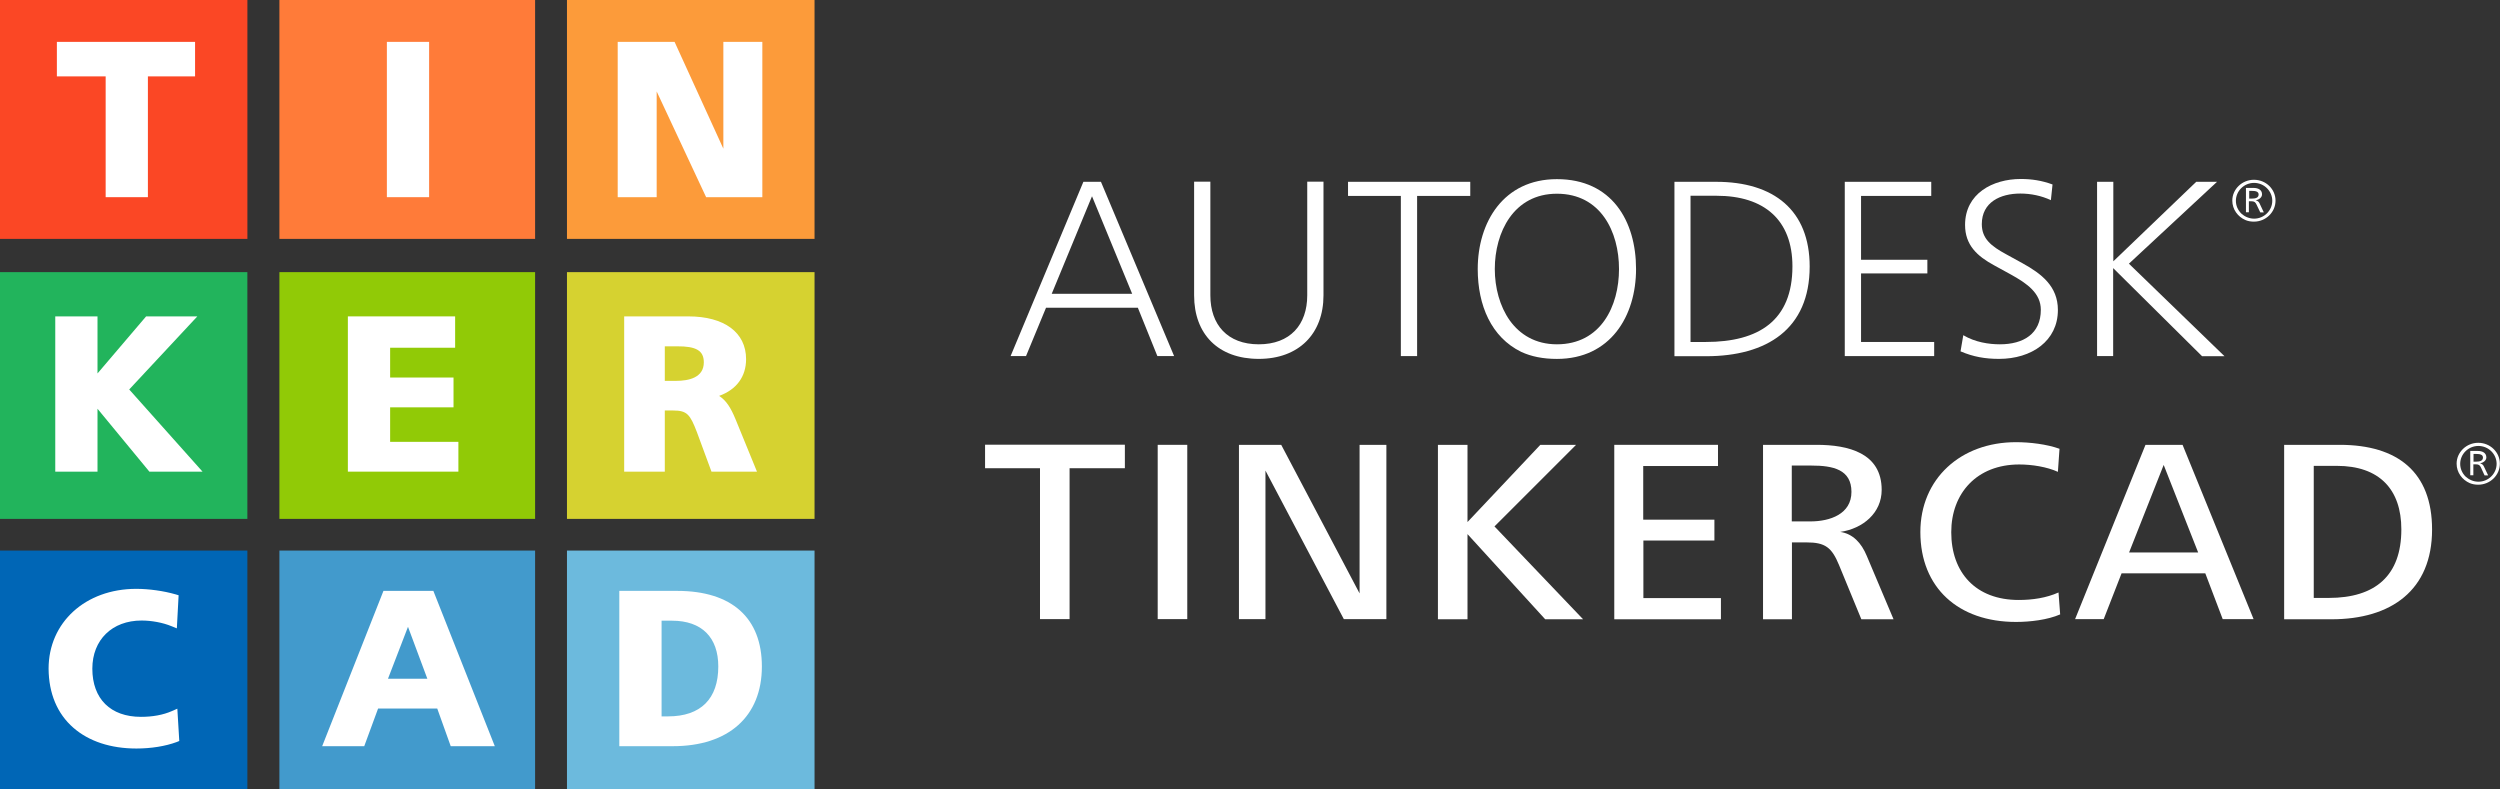 <svg width="76" height="24" viewBox="0 0 76 24" fill="none" xmlns="http://www.w3.org/2000/svg">
<rect x="0" y="0" width="76" height="24" fill="#333333" stroke="none"/>
<g clip-path="url(#clip0_280_6657)">
<path d="M7.521 0H-0V7.262H7.521V0Z" fill="#FB4725"/>
<path d="M16.267 0H8.494V7.262H16.267V0Z" fill="#FF7B39"/>
<path d="M24.762 0H17.236V7.262H24.762V0Z" fill="#FC9B3A"/>
<path d="M7.52 8.273H-0V15.774H7.52V8.273Z" fill="#22B45C"/>
<path d="M16.267 8.273H8.494V15.774H16.267V8.273Z" fill="#91CA06"/>
<path d="M24.762 8.273H17.236V15.774H24.762V8.273Z" fill="#D6D230"/>
<path d="M7.52 16.737H-0V24H7.52V16.737Z" fill="#0066B6"/>
<path d="M16.267 16.737H8.494V24H16.267V16.737Z" fill="#429ACC"/>
<path d="M24.762 16.737H17.236V24H24.762V16.737Z" fill="#6CBADD"/>
<path d="M3.212 5.994H4.496V2.322H5.93V1.273H1.729V2.322H3.212V5.994Z" fill="white"/>
<path d="M13.045 1.273H11.761V5.994H13.045V1.273Z" fill="white"/>
<path d="M19.963 2.78L21.466 5.994H23.175V1.273H21.99V4.52L20.507 1.273H18.778V5.994H19.963V2.78Z" fill="white"/>
<path d="M5.999 9.618H4.442L2.964 11.353V9.618H1.68V14.338H2.964V12.426L4.541 14.338H6.157L3.928 11.84L5.999 9.618Z" fill="white"/>
<path d="M13.935 13.432H11.86V12.383H13.787V11.477H11.86V10.571H13.836V9.618H10.575V14.338H13.935V13.432Z" fill="white"/>
<path d="M22.681 10.919C22.681 10.109 22.024 9.618 20.922 9.618H18.975V14.338H20.21V12.479H20.467C20.892 12.479 20.981 12.607 21.184 13.132L21.629 14.338H23.012L22.355 12.732C22.217 12.402 22.083 12.178 21.861 12.035C22.39 11.845 22.681 11.449 22.681 10.919ZM21.396 11.015C21.396 11.482 20.937 11.578 20.551 11.578H20.21V10.528H20.581C21.169 10.524 21.396 10.662 21.396 11.015Z" fill="white"/>
<path d="M5.228 21.616C4.956 21.735 4.64 21.792 4.284 21.792C3.36 21.792 2.807 21.244 2.807 20.328C2.807 19.451 3.409 18.864 4.304 18.864C4.605 18.864 4.946 18.926 5.213 19.036L5.376 19.102L5.43 18.096L5.337 18.068C4.971 17.963 4.526 17.901 4.141 17.901C2.599 17.901 1.477 18.921 1.477 20.328C1.482 21.077 1.739 21.697 2.233 22.126C2.703 22.536 3.365 22.755 4.146 22.755C4.595 22.755 5.03 22.684 5.366 22.56L5.45 22.526L5.391 21.544L5.228 21.616Z" fill="white"/>
<path d="M11.657 17.963L9.794 22.684H11.073L11.494 21.539H13.292L13.702 22.684H15.042L13.174 17.963H11.657ZM12.991 20.633H11.795L12.403 19.055L12.991 20.633Z" fill="white"/>
<path d="M20.586 17.963H18.827V22.684H20.458C22.148 22.684 23.161 21.778 23.161 20.261C23.161 18.783 22.246 17.963 20.586 17.963ZM21.836 20.261C21.836 21.239 21.308 21.778 20.309 21.778H20.112V18.869H20.428C21.337 18.869 21.836 19.379 21.836 20.261Z" fill="white"/>
<path d="M30.722 10.825L32.935 5.527H33.469L35.693 10.825H35.184L34.591 9.356H31.799L31.191 10.825H30.722ZM31.972 8.932H34.418L33.197 5.966L31.972 8.932Z" fill="white"/>
<path d="M36.795 8.979C36.795 9.871 37.314 10.467 38.267 10.467C39.221 10.467 39.74 9.871 39.74 8.979V5.522H40.234V8.979C40.234 10.147 39.483 10.91 38.267 10.91C37.032 10.91 36.301 10.157 36.301 8.979V5.522H36.795V8.979Z" fill="white"/>
<path d="M42.586 10.825V5.956H40.98V5.527H44.696V5.956H43.08V10.825H42.586Z" fill="white"/>
<path d="M44.923 8.178C44.923 6.757 45.704 5.446 47.33 5.446C49 5.446 49.736 6.719 49.736 8.178C49.736 9.609 48.956 10.911 47.33 10.911C46.91 10.911 46.549 10.839 46.243 10.696C45.338 10.252 44.923 9.289 44.923 8.178ZM47.33 10.467C48.664 10.467 49.218 9.308 49.218 8.178C49.218 7.048 48.664 5.889 47.33 5.889C46.011 5.889 45.442 7.067 45.442 8.178C45.442 8.741 45.59 9.308 45.897 9.742C46.203 10.167 46.673 10.467 47.33 10.467Z" fill="white"/>
<path d="M50.903 10.825V5.527H52.173C53.927 5.527 55.014 6.395 55.014 8.102C55.014 10.009 53.705 10.829 51.866 10.829H50.903V10.825ZM51.397 10.396H51.856C53.472 10.396 54.49 9.742 54.49 8.097C54.49 6.69 53.636 5.951 52.183 5.951H51.392V10.396H51.397Z" fill="white"/>
<path d="M56.081 10.825V5.527H58.71V5.956H56.576V7.897H58.592V8.312H56.576V10.396H58.799V10.825H56.081Z" fill="white"/>
<path d="M59.684 10.19C60.045 10.405 60.465 10.467 60.796 10.467C61.512 10.467 62.041 10.148 62.041 9.418C62.041 8.917 61.636 8.622 61.112 8.335L60.618 8.064C60.109 7.787 59.738 7.453 59.738 6.838C59.738 5.884 60.578 5.441 61.433 5.441C61.764 5.441 62.075 5.489 62.397 5.608L62.347 6.085C62.061 5.951 61.739 5.884 61.418 5.884C60.81 5.884 60.247 6.147 60.247 6.814C60.247 7.253 60.529 7.482 60.988 7.73L61.483 8.002C62.061 8.321 62.56 8.703 62.56 9.423C62.56 10.367 61.759 10.91 60.771 10.91C60.351 10.91 59.99 10.848 59.6 10.681L59.684 10.19Z" fill="white"/>
<path d="M63.751 10.825V5.527H64.245V7.944L66.765 5.527H67.397L64.719 8.016L67.625 10.829H66.943L64.24 8.15V10.825H63.751Z" fill="white"/>
<path d="M67.862 6.099C67.862 5.751 68.158 5.465 68.519 5.465C68.885 5.465 69.176 5.751 69.176 6.099C69.176 6.452 68.88 6.738 68.519 6.738C68.43 6.738 68.341 6.724 68.262 6.69C68.03 6.59 67.862 6.366 67.862 6.099ZM68.524 6.647C68.83 6.647 69.077 6.399 69.077 6.104C69.077 5.808 68.83 5.56 68.524 5.56C68.218 5.56 67.971 5.808 67.971 6.104C67.971 6.252 68.03 6.385 68.134 6.49C68.232 6.581 68.371 6.647 68.524 6.647ZM68.277 6.457V5.713H68.509C68.647 5.713 68.766 5.77 68.766 5.908C68.766 6.004 68.672 6.07 68.573 6.09C68.633 6.104 68.667 6.132 68.692 6.185L68.82 6.457H68.712L68.598 6.218C68.564 6.147 68.534 6.118 68.435 6.118H68.366V6.452H68.277V6.457ZM68.376 6.037H68.465C68.564 6.037 68.662 6.013 68.662 5.913C68.662 5.818 68.559 5.803 68.46 5.803H68.376V6.037Z" fill="white"/>
<path d="M31.616 18.821V14.234H29.946V13.519H34.196V14.234H32.515V18.821H31.616Z" fill="white"/>
<path d="M35.194 18.821V13.523H36.093V18.821H35.194Z" fill="white"/>
<path d="M37.664 18.821V13.523H38.949L41.331 18.039V13.523H42.146V18.821H40.852L38.47 14.306V18.821H37.664Z" fill="white"/>
<path d="M43.713 18.821V13.523H44.612V15.87L46.826 13.523H47.913L45.432 16.003L48.126 18.826H46.974L44.612 16.237V18.826H43.713V18.821Z" fill="white"/>
<path d="M49.074 18.821V13.523H52.227V14.167H49.954V15.798H52.118V16.432H49.959V18.182H52.316V18.826H49.074V18.821Z" fill="white"/>
<path d="M53.596 18.821V13.523H55.226C56.19 13.523 57.203 13.771 57.203 14.892C57.203 15.593 56.635 16.07 55.943 16.17C56.328 16.227 56.585 16.504 56.748 16.895L57.564 18.826H56.585L55.908 17.181C55.686 16.642 55.488 16.489 54.92 16.489H54.475V18.826H53.596V18.821ZM54.475 15.851H55.034C55.636 15.851 56.284 15.626 56.284 14.954C56.284 14.272 55.725 14.153 55.063 14.153H54.47V15.851H54.475Z" fill="white"/>
<path d="M62.629 18.678C62.243 18.845 61.715 18.907 61.285 18.907C59.54 18.907 58.379 17.872 58.379 16.175C58.379 14.553 59.605 13.442 61.285 13.442C61.705 13.442 62.224 13.504 62.609 13.643L62.56 14.344C62.224 14.191 61.769 14.12 61.384 14.12C60.099 14.12 59.318 14.992 59.318 16.18C59.318 17.405 60.059 18.239 61.369 18.239C61.789 18.239 62.209 18.177 62.579 18.011L62.629 18.678Z" fill="white"/>
<path d="M63.083 18.821L65.223 13.523H66.35L68.509 18.821H67.57L67.041 17.429H64.496L63.953 18.821H63.083ZM64.724 16.795H66.824L65.776 14.134L64.724 16.795Z" fill="white"/>
<path d="M69.438 18.821V13.523H71.128C72.897 13.523 73.935 14.358 73.935 16.098C73.935 17.944 72.69 18.826 70.881 18.826H69.438V18.821ZM70.338 18.177H70.792C72.21 18.177 73.001 17.5 73.001 16.094C73.001 14.878 72.334 14.162 71.039 14.162H70.338V18.177Z" fill="white"/>
<path d="M74.681 14.096C74.681 13.748 74.978 13.461 75.338 13.461C75.704 13.461 75.996 13.748 75.996 14.096C75.996 14.448 75.699 14.735 75.338 14.735C75.249 14.735 75.16 14.72 75.081 14.687C74.849 14.587 74.681 14.363 74.681 14.096ZM75.343 14.644C75.65 14.644 75.897 14.396 75.897 14.1C75.897 13.805 75.65 13.557 75.343 13.557C75.037 13.557 74.79 13.805 74.79 14.1C74.79 14.248 74.849 14.382 74.953 14.487C75.052 14.577 75.19 14.644 75.343 14.644ZM75.096 14.453V13.709H75.329C75.467 13.709 75.585 13.767 75.585 13.905C75.585 14 75.492 14.067 75.393 14.086C75.452 14.1 75.487 14.129 75.511 14.181L75.64 14.453H75.531L75.422 14.215C75.388 14.143 75.358 14.115 75.259 14.115H75.19V14.448H75.096V14.453ZM75.195 14.034H75.284C75.383 14.034 75.482 14.01 75.482 13.91C75.482 13.814 75.378 13.8 75.279 13.8H75.195V14.034Z" fill="white"/>
</g>
<defs>
<clipPath id="clip0_280_6657">
<rect width="76" height="24" fill="white"/>
</clipPath>
</defs>
</svg>
